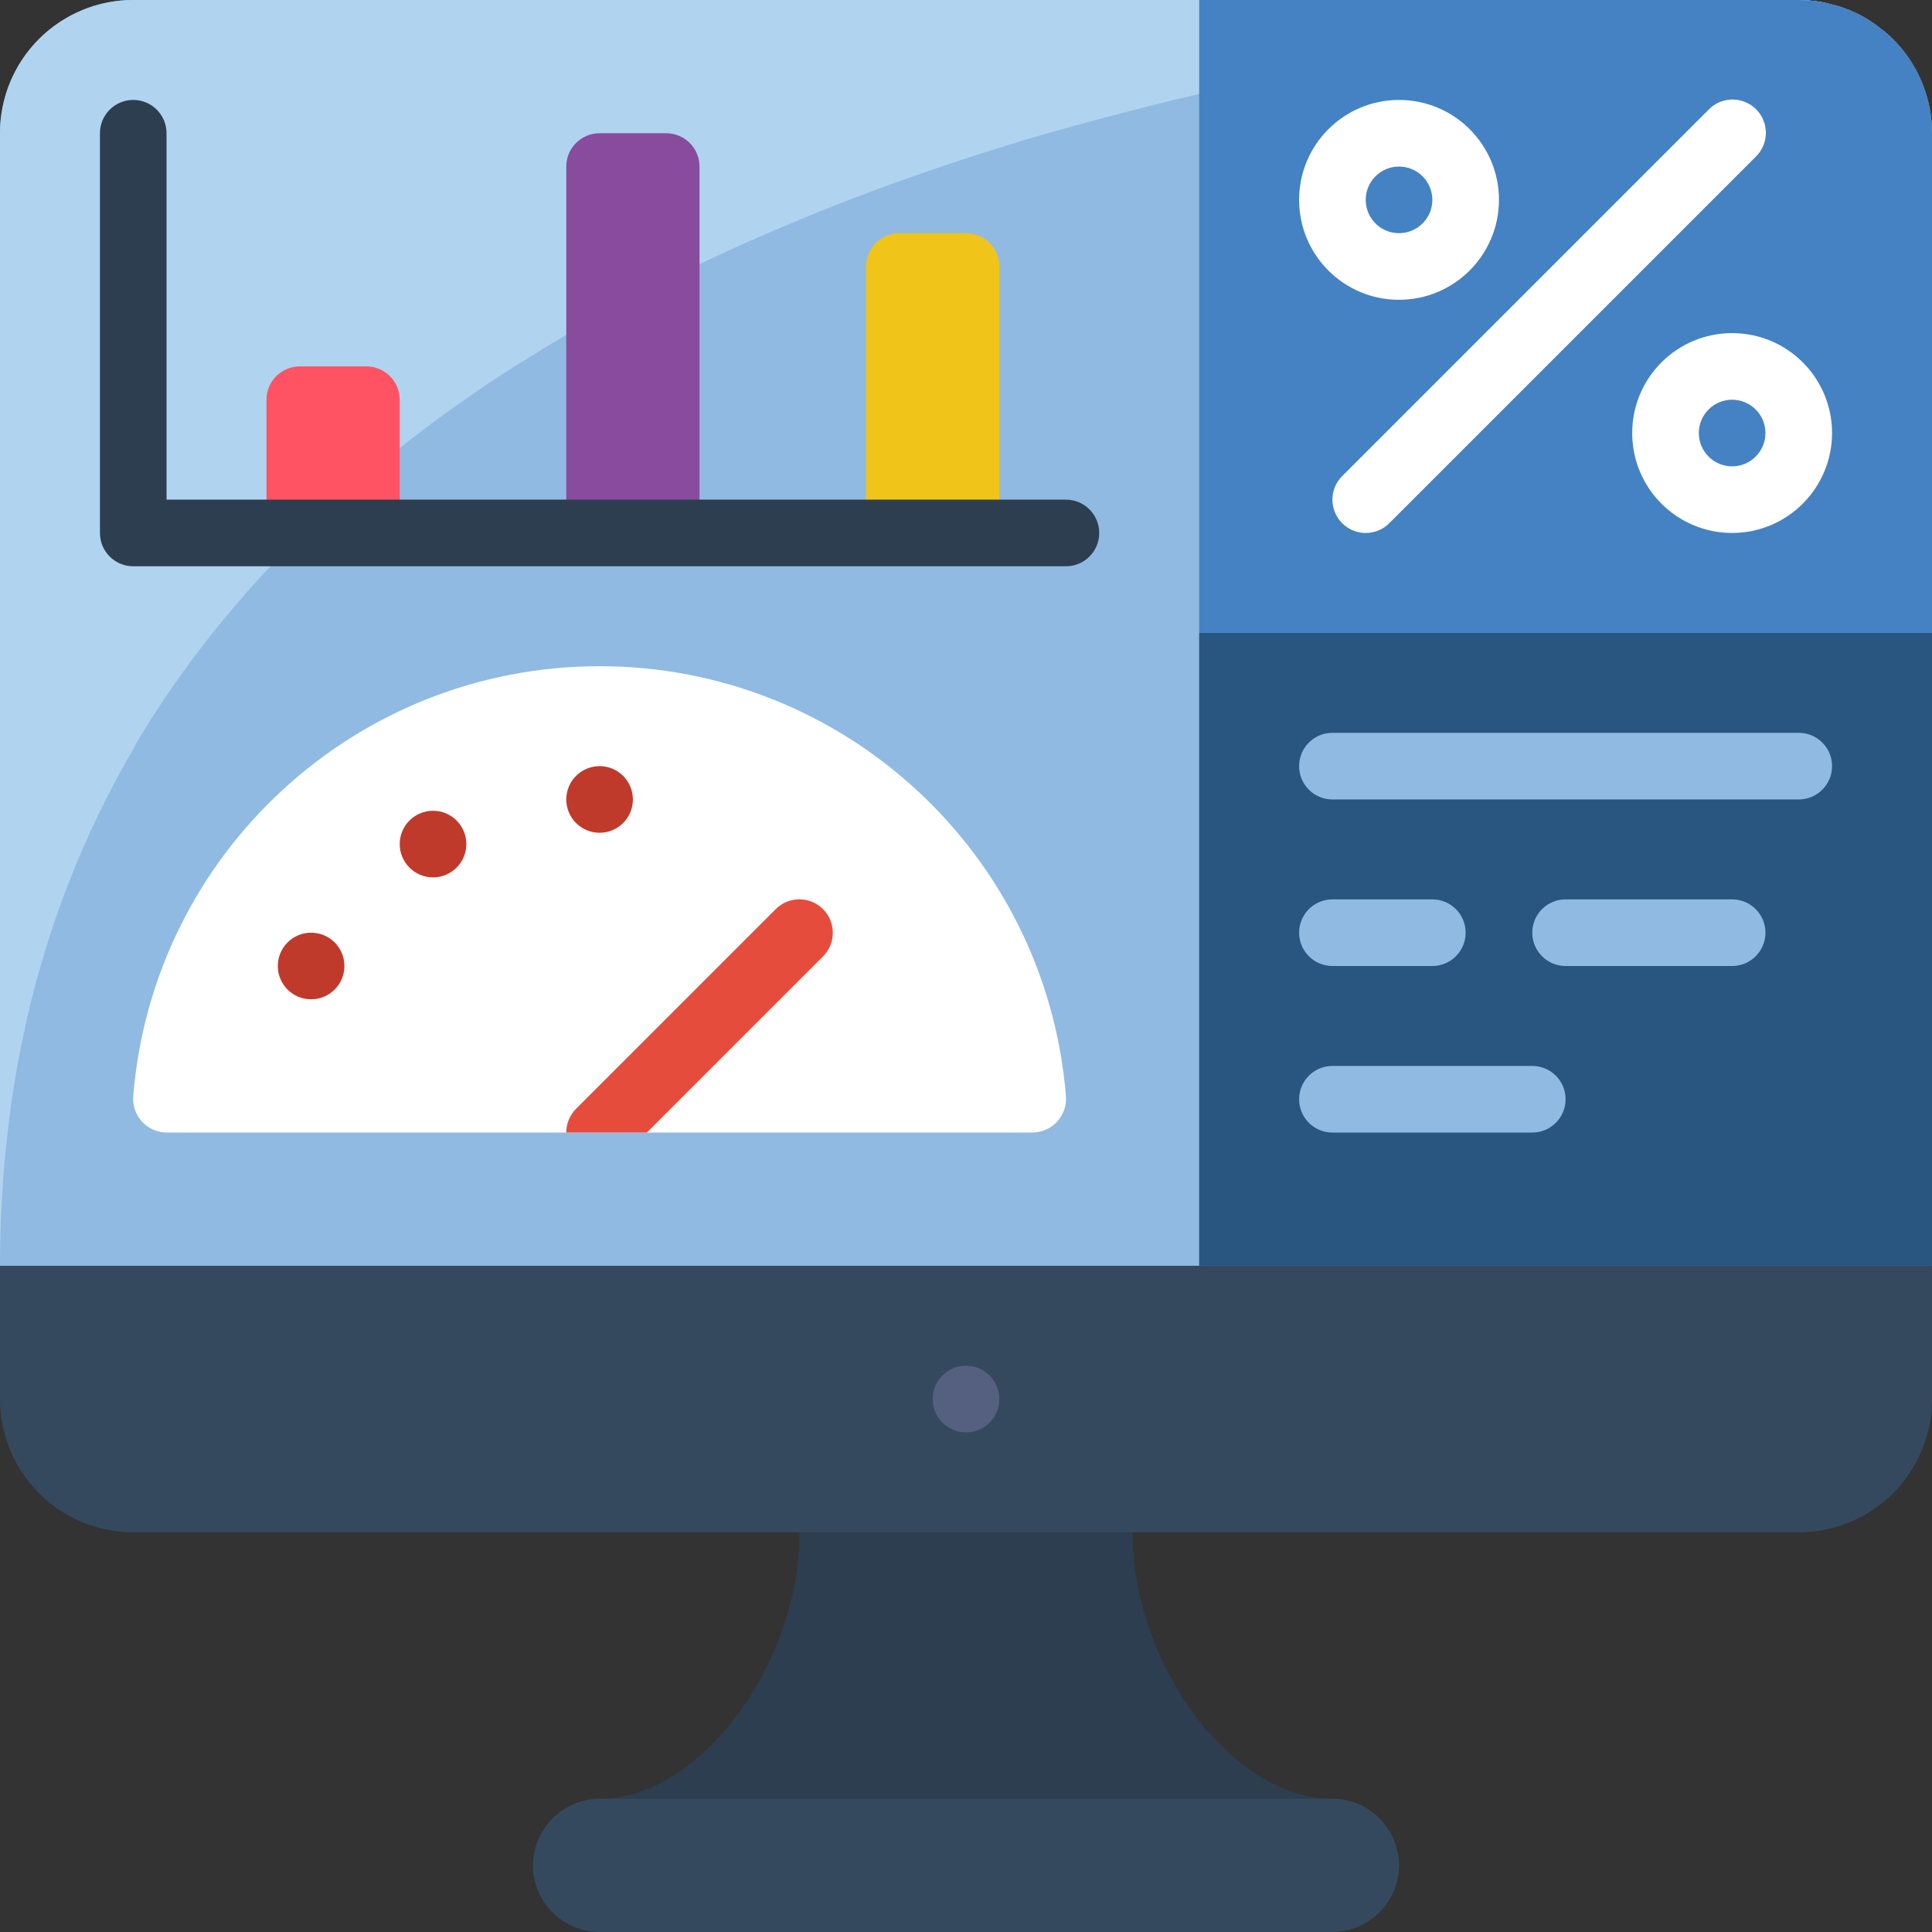 <svg height="512pt" viewBox="0 0 512.001 512" width="512pt" xmlns="http://www.w3.org/2000/svg"><rect x="0" y="0" width="512.001" height="512" fill="#333333" stroke="none"/><path d="m512 35.312v326.617h-512v-326.617c-.004-9.367 3.715-18.352 10.34-24.973 6.621-6.621 15.605-10.344 24.969-10.34h441.383c2.703.008 5.402.332 8.031.973 5.121 1.133 9.898 3.461 13.949 6.797.262.176.441.352.703.527 4.594 3.805 8.121 8.73 10.242 14.301 1.602 4.047 2.41 8.363 2.383 12.715zm0 0" fill="#90bae1"/><path d="m484.723.973c-72 3.762-143.328 15.816-212.566 35.926-7.504 2.297-15.098 4.68-22.602 7.238-12.621 4.238-25.246 8.918-37.691 14.125-12.008 4.945-23.836 10.242-35.312 16.156-12.094 6-23.922 12.535-35.309 19.684-6.18 3.707-12.184 7.68-18.098 11.828-5.914 4.062-11.652 8.387-17.215 12.801-12.594 9.895-24.402 20.758-35.309 32.488-2.383 2.469-4.68 5.031-6.887 7.68-10.523 12.062-19.918 25.062-28.07 38.84v.176c-10.699 18.242-19.062 37.758-24.895 58.086-1.676 5.738-3.18 11.652-4.414 17.656-1.914 8.742-3.355 17.582-4.324 26.48-.707 5.738-1.238 11.652-1.5 17.656-.355 5.738-.531 11.652-.531 17.656v-300.137c-.004-9.367 3.715-18.352 10.34-24.973 6.621-6.621 15.605-10.344 24.969-10.34h441.383c2.703.008 5.402.332 8.031.973zm0 0" fill="#b0d3f0"/><path d="m282.484 290.43c.207 2.48-.629 4.934-2.301 6.773-1.676 1.844-4.039 2.906-6.527 2.934h-229.52c-2.488-.027-4.852-1.09-6.527-2.934-1.672-1.84-2.508-4.293-2.301-6.773 5.273-64.344 59.031-113.879 123.59-113.879 64.555 0 118.312 49.535 123.586 113.879zm0 0" fill="#fff"/><path d="m317.793 167.723h194.207v167.727h-194.207zm0 0" fill="#285680"/><path d="m512 35.312v132.41h-194.207v-167.723h158.898c2.703.008 5.402.332 8.031.973 5.121 1.133 9.898 3.461 13.949 6.797.262.176.441.352.703.527 4.594 3.805 8.121 8.73 10.242 14.301 1.602 4.047 2.41 8.363 2.383 12.715zm0 0" fill="#4482c3"/><path d="m353.102 476.691-97.102 17.652-97.102-17.652c26.48 0 52.965-35.312 52.965-70.621l44.137-17.656 44.137 17.656c0 35.309 26.484 70.621 52.965 70.621zm0 0" fill="#2c3e50"/><path d="m512 335.449v35.309c.004 9.367-3.715 18.352-10.34 24.973-6.621 6.621-15.605 10.34-24.969 10.34h-441.383c-9.363 0-18.348-3.719-24.969-10.34-6.625-6.621-10.344-15.605-10.34-24.973v-35.309zm0 0" fill="#35495e"/><path d="m370.758 494.344c-.07 9.723-7.934 17.586-17.656 17.656h-194.203c-9.742-.027-17.629-7.914-17.656-17.656.07-9.719 7.934-17.582 17.656-17.652h194.203c9.742.027 17.629 7.914 17.656 17.652zm0 0" fill="#35495e"/><path d="m264.828 370.758c0 4.875-3.953 8.828-8.828 8.828s-8.828-3.953-8.828-8.828 3.953-8.828 8.828-8.828 8.828 3.953 8.828 8.828zm0 0" fill="#556080"/><path d="m167.723 211.863c0 4.875-3.949 8.828-8.824 8.828-4.879 0-8.828-3.953-8.828-8.828s3.949-8.828 8.828-8.828c4.875 0 8.824 3.953 8.824 8.828zm0 0" fill="#c03a2b"/><path d="m459.035 141.242c-14.625 0-26.484-11.855-26.484-26.484 0-14.625 11.859-26.48 26.484-26.48s26.48 11.855 26.48 26.48c-.016 14.621-11.863 26.469-26.48 26.484zm0-35.312c-4.875 0-8.828 3.953-8.828 8.828s3.953 8.828 8.828 8.828 8.828-3.953 8.828-8.828c-.004-4.871-3.953-8.824-8.828-8.828zm0 0" fill="#fff"/><path d="m370.758 79.449c-14.625 0-26.48-11.855-26.48-26.484 0-14.625 11.855-26.48 26.48-26.48s26.484 11.855 26.484 26.48c-.016 14.621-11.863 26.469-26.484 26.484zm0-35.312c-4.875 0-8.828 3.953-8.828 8.828s3.953 8.828 8.828 8.828 8.828-3.953 8.828-8.828c-.004-4.871-3.953-8.82-8.828-8.828zm0 0" fill="#fff"/><path d="m123.586 223.688c0 4.875-3.953 8.828-8.828 8.828s-8.828-3.953-8.828-8.828 3.953-8.828 8.828-8.828 8.828 3.953 8.828 8.828zm0 0" fill="#c03a2b"/><path d="m91.273 256c0 4.875-3.949 8.828-8.828 8.828-4.875 0-8.824-3.953-8.824-8.828s3.949-8.828 8.824-8.828c4.879 0 8.828 3.953 8.828 8.828zm0 0" fill="#c03a2b"/><path d="m218.129 253.441-46.695 46.695h-21.363c-.008-2.344.91-4.598 2.559-6.266l52.965-52.965c3.465-3.438 9.059-3.426 12.512.023 3.449 3.453 3.461 9.047.023 12.512zm0 0" fill="#e64c3c"/><path d="m79.449 97.105h17.652c4.879 0 8.828 3.949 8.828 8.824v35.312h-35.309v-35.312c0-4.875 3.953-8.824 8.828-8.824zm0 0" fill="#ff5364"/><path d="m158.898 35.312h17.652c4.875 0 8.828 3.949 8.828 8.824v97.105h-35.309v-97.105c0-4.875 3.949-8.824 8.828-8.824zm0 0" fill="#894b9d"/><path d="m238.344 61.793h17.656c4.875 0 8.828 3.953 8.828 8.828v70.621h-35.312v-70.621c0-4.875 3.953-8.828 8.828-8.828zm0 0" fill="#f0c419"/><path d="m361.93 141.242c-3.57 0-6.785-2.152-8.152-5.449-1.367-3.301-.609-7.094 1.914-9.621l97.102-97.102c2.215-2.297 5.5-3.215 8.586-2.406 3.086.805 5.496 3.215 6.305 6.305.809 3.086-.113 6.367-2.406 8.582l-97.105 97.105c-1.652 1.656-3.898 2.59-6.242 2.586zm0 0" fill="#fff"/><g fill="#90bae1"><path d="m476.691 211.863h-123.59c-4.875 0-8.824-3.953-8.824-8.828s3.949-8.828 8.824-8.828h123.59c4.875 0 8.824 3.953 8.824 8.828s-3.949 8.828-8.824 8.828zm0 0"/><path d="m379.586 256h-26.484c-4.875 0-8.824-3.953-8.824-8.828s3.949-8.828 8.824-8.828h26.484c4.875 0 8.828 3.953 8.828 8.828s-3.953 8.828-8.828 8.828zm0 0"/><path d="m459.035 256h-44.137c-4.879 0-8.828-3.953-8.828-8.828s3.949-8.828 8.828-8.828h44.137c4.875 0 8.828 3.953 8.828 8.828s-3.953 8.828-8.828 8.828zm0 0"/><path d="m406.07 300.137h-52.969c-4.875 0-8.824-3.949-8.824-8.824 0-4.879 3.949-8.828 8.824-8.828h52.969c4.875 0 8.828 3.949 8.828 8.828 0 4.875-3.953 8.824-8.828 8.824zm0 0"/></g><path d="m282.484 150.07h-247.176c-4.875 0-8.824-3.953-8.824-8.828v-105.93c0-4.879 3.949-8.828 8.824-8.828 4.879 0 8.828 3.949 8.828 8.828v97.102h238.348c4.875 0 8.824 3.953 8.824 8.828s-3.949 8.828-8.824 8.828zm0 0" fill="#2c3e50"/></svg>